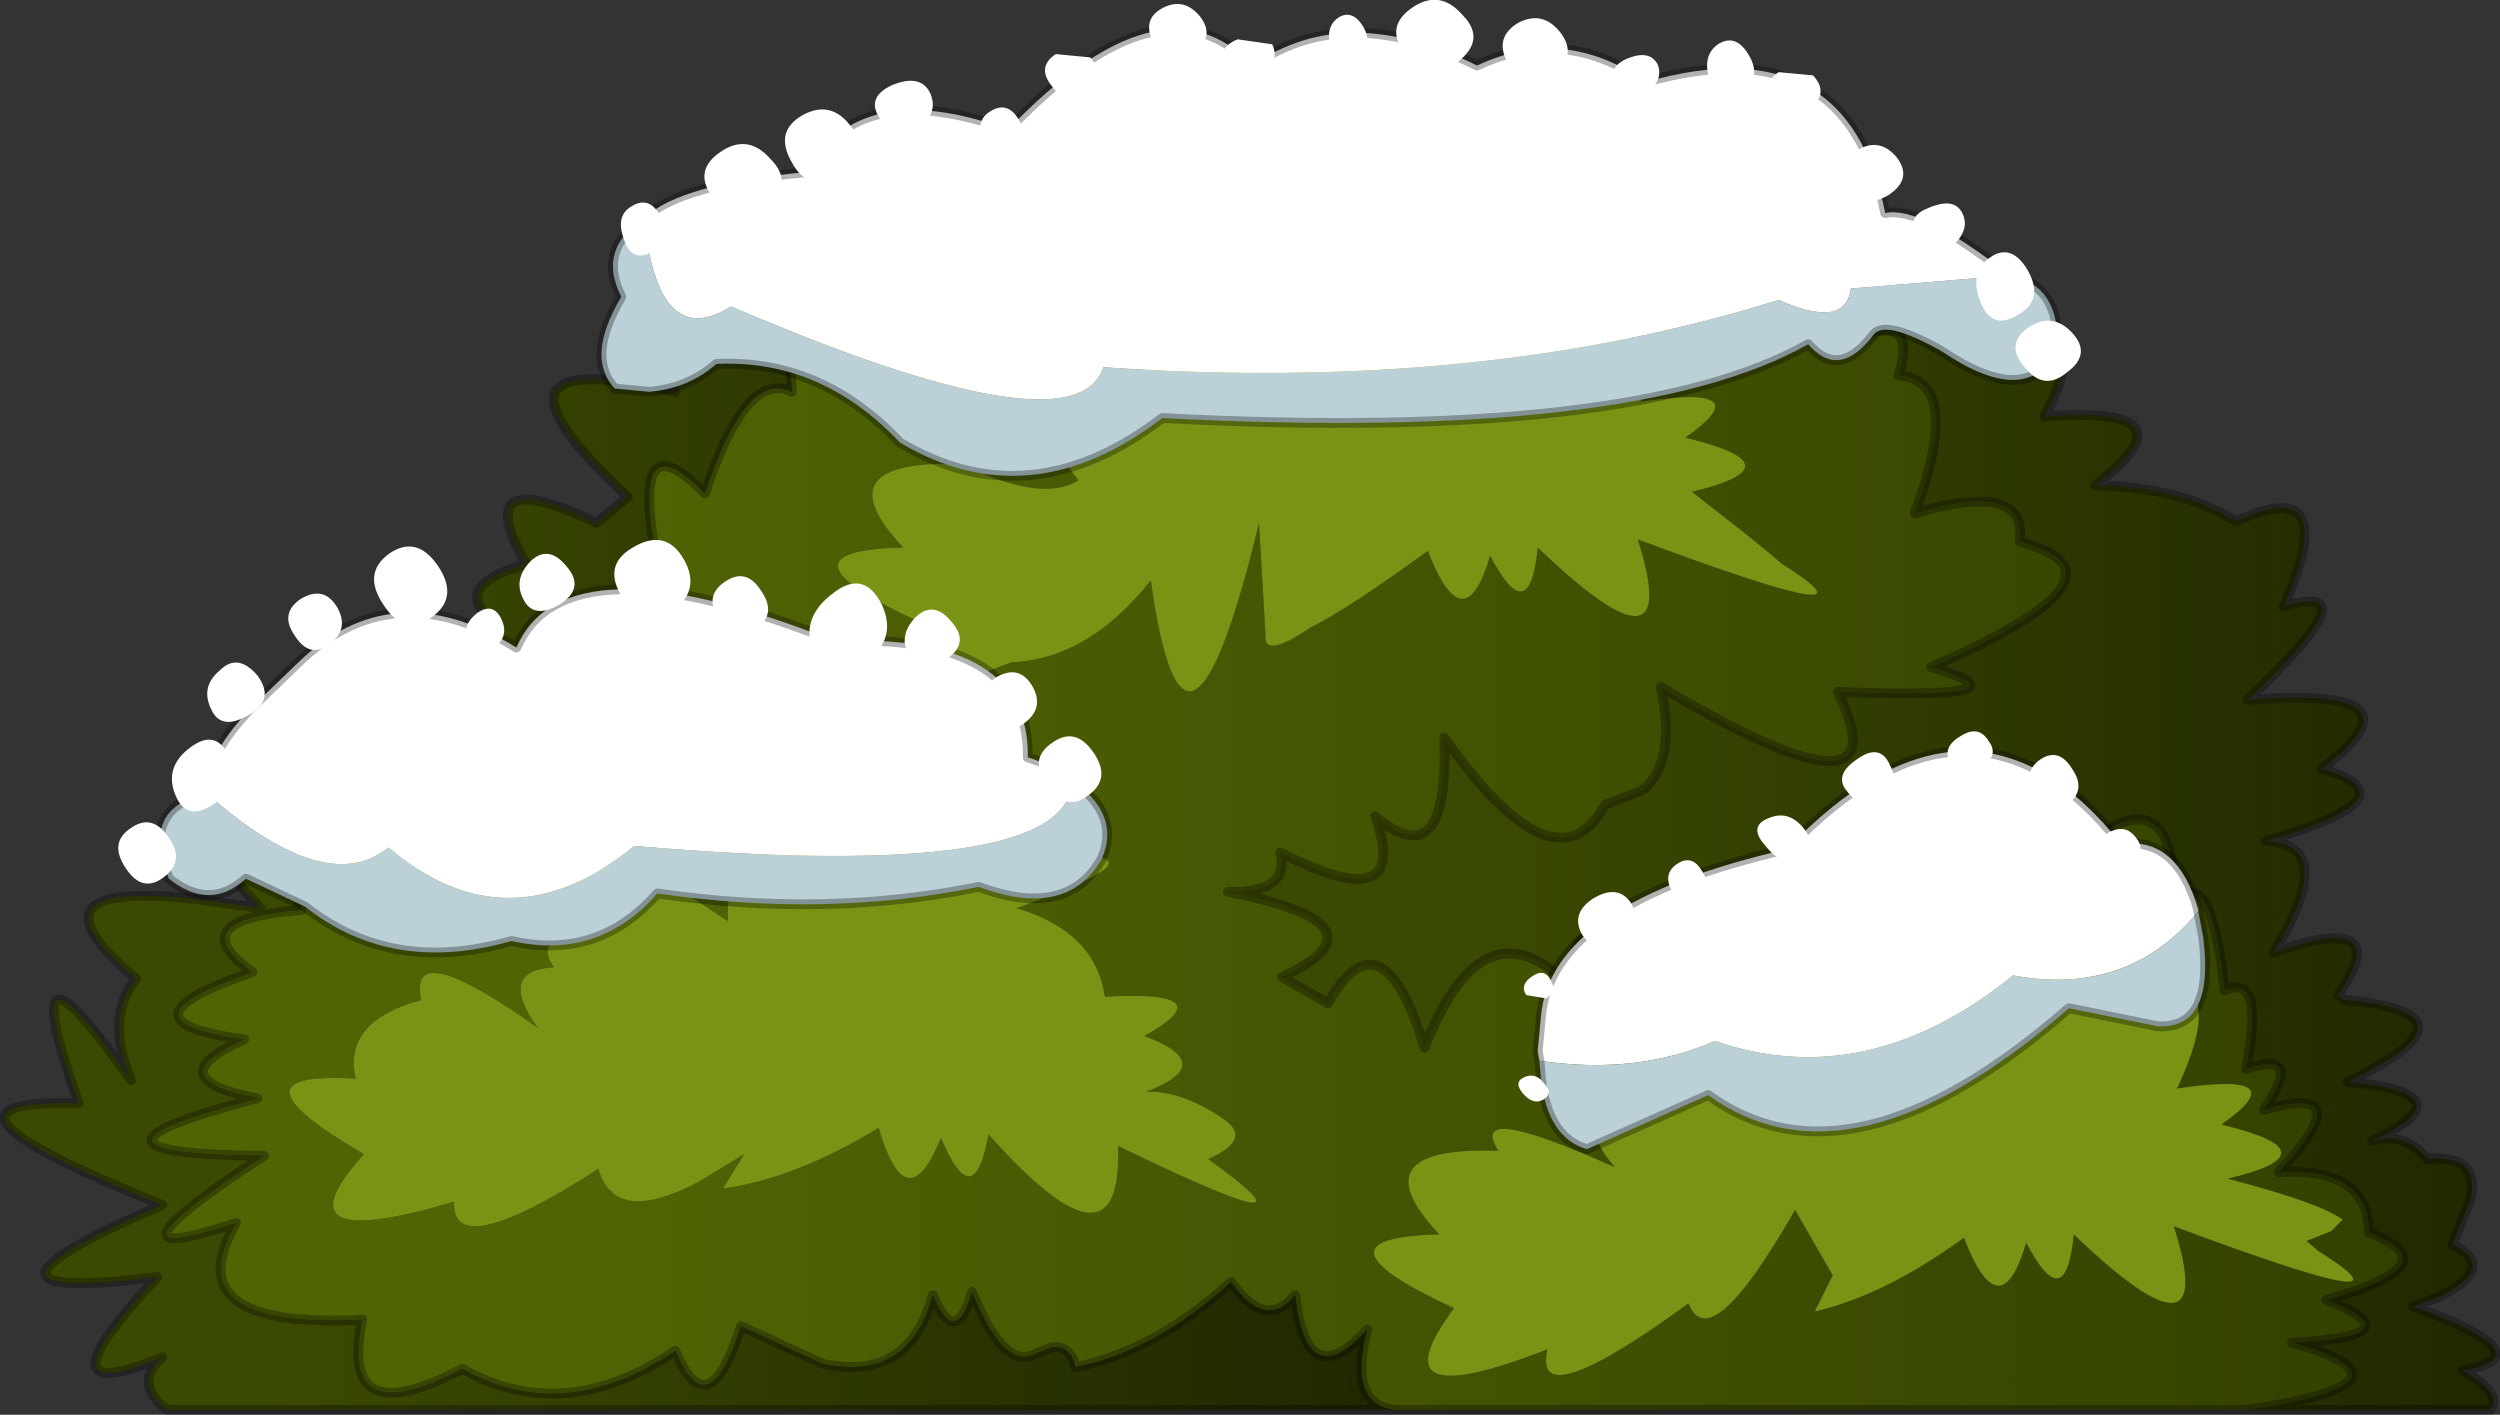 <?xml version="1.0" encoding="UTF-8" standalone="no"?>
<svg xmlns:ffdec="https://www.free-decompiler.com/flash" xmlns:xlink="http://www.w3.org/1999/xlink" ffdec:objectType="frame" height="43.15px" width="76.25px" xmlns="http://www.w3.org/2000/svg">
  <rect width="100%" height="100%" fill="#333333" stroke="none"/>
  <g transform="matrix(1.0, 0.0, 0.0, 1.0, 38.2, 42.8)">
    <use ffdec:characterId="1000" height="43.15" transform="matrix(1.0, 0.0, 0.0, 1.0, -38.2, -42.8)" width="76.25" xlink:href="#decoration212-shape0"/>
  </g>
  <defs>
    <g id="decoration212-shape0" transform="matrix(1.0, 0.0, 0.0, 1.0, 38.2, 42.8)">
      <path d="M30.35 0.2 Q35.95 -0.65 31.7 -1.85 35.6 -2.05 32.75 -3.15 36.65 -4.25 34.05 -5.2 34.05 -7.2 31.3 -7.05 33.85 -9.8 30.85 -8.95 32.1 -10.8 30.3 -10.2 30.9 -13.15 29.65 -12.6 29.25 -16.5 28.15 -15.3 28.1 -18.95 25.8 -17.3 24.2 -20.4 23.7 -17.15 21.6 -18.4 20.55 -16.65 17.95 -18.3 16.6 -14.65 13.8 -17.85 11.9 -13.25 10.5 -15.9 9.45 -12.95 6.95 -15.2 5.25 -10.85 3.95 -15.1 2.3 -12.2 L0.9 -13.0 Q4.35 -14.6 -0.75 -15.6 1.15 -15.55 0.85 -16.8 4.85 -14.75 3.75 -17.9 6.0 -16.0 5.85 -20.3 9.25 -15.5 10.75 -18.25 L11.9 -18.7 Q12.95 -19.55 12.45 -21.85 19.95 -17.4 17.85 -21.7 24.1 -21.45 20.7 -22.45 27.0 -25.2 23.65 -26.2 L23.4 -26.3 Q23.65 -28.15 20.2 -27.15 21.7 -31.2 19.7 -31.35 20.3 -33.2 18.55 -32.55 20.75 -34.75 22.5 -32.55 25.9 -33.3 24.15 -30.1 28.9 -30.45 25.7 -28.0 28.3 -27.95 30.0 -26.9 33.25 -28.4 31.45 -24.3 34.25 -25.15 30.35 -21.45 36.0 -21.9 32.6 -19.35 35.6 -18.5 30.9 -17.15 33.15 -17.05 31.15 -13.75 34.9 -15.05 33.1 -12.45 L33.3 -12.3 Q37.75 -11.9 33.4 -9.8 37.2 -9.45 34.15 -8.0 35.1 -8.3 35.85 -7.45 37.45 -7.6 37.15 -6.2 L36.6 -4.85 Q38.0 -4.15 36.2 -3.25 L35.4 -2.95 36.2 -2.65 Q39.25 -1.4 36.9 -1.0 38.15 -0.3 37.75 0.2 L30.35 0.2" fill="url(#decoration212-gradient0)" fill-rule="evenodd" stroke="none"/>
      <path d="M18.55 -32.55 Q20.3 -33.2 19.7 -31.35 21.7 -31.2 20.2 -27.15 23.65 -28.15 23.4 -26.3 L23.65 -26.2 Q27.0 -25.2 20.7 -22.45 24.1 -21.45 17.85 -21.7 19.95 -17.4 12.45 -21.85 12.95 -19.55 11.9 -18.7 L10.75 -18.25 Q9.25 -15.5 5.85 -20.3 6.0 -16.0 3.75 -17.9 4.85 -14.75 0.85 -16.8 1.15 -15.55 -0.75 -15.6 4.35 -14.6 0.9 -13.0 L2.3 -12.2 Q3.95 -15.1 5.25 -10.85 6.95 -15.2 9.45 -12.95 10.5 -15.9 11.9 -13.25 13.8 -17.85 16.6 -14.65 17.95 -18.3 20.55 -16.65 21.6 -18.4 23.7 -17.15 24.2 -20.4 25.8 -17.3 28.1 -18.95 28.15 -15.3 29.25 -16.5 29.65 -12.6 30.9 -13.15 30.3 -10.2 32.1 -10.8 30.85 -8.95 33.85 -9.8 31.3 -7.05 34.05 -7.2 34.05 -5.2 36.65 -4.25 32.75 -3.15 35.6 -2.05 31.7 -1.85 35.95 -0.65 30.35 0.2 L4.35 0.2 Q2.9 0.05 3.5 -2.25 1.65 -0.2 1.3 -3.3 0.4 -2.2 -0.65 -3.7 -2.95 -1.6 -5.4 -1.1 -5.55 -1.8 -6.15 -1.7 L-6.75 -1.45 Q-7.65 -1.15 -8.55 -3.4 -9.05 -1.65 -9.75 -3.3 -10.45 -0.65 -13.1 -1.2 L-15.6 -2.35 Q-16.6 0.8 -17.6 -1.6 -21.0 0.7 -24.1 -1.05 -27.9 0.95 -27.15 -2.55 -32.9 -2.25 -31.0 -5.5 -35.65 -3.95 -30.15 -7.55 -36.9 -7.6 -30.35 -9.3 -33.45 -9.9 -30.75 -11.1 -34.9 -11.65 -30.5 -13.15 -32.75 -14.75 -29.0 -15.05 -30.3 -18.95 -26.7 -16.75 -27.4 -19.4 -25.4 -18.25 -24.4 -20.0 -22.85 -19.6 -21.95 -22.55 -19.1 -21.0 L-15.65 -22.15 -15.85 -22.15 Q-19.85 -22.7 -18.25 -26.15 -18.9 -30.0 -16.7 -27.75 -15.45 -31.55 -14.05 -30.85 -14.4 -35.35 -10.9 -32.7 -12.15 -34.15 -11.15 -34.6 -9.7 -34.45 -8.7 -33.5 -8.25 -36.2 -6.4 -34.15 -5.45 -37.1 -4.75 -34.25 L-3.2 -33.75 Q-7.35 -41.05 0.7 -34.65 1.1 -36.6 2.0 -36.5 1.8 -38.5 3.3 -37.05 6.3 -41.4 6.75 -38.05 11.4 -40.75 9.1 -37.1 13.35 -38.5 11.35 -35.8 14.9 -38.6 15.95 -36.15 17.35 -40.45 18.2 -32.4 L18.55 -32.55 M8.7 -26.1 Q13.2 -21.8 11.75 -26.35 19.65 -23.4 16.15 -25.6 L15.8 -25.9 15.0 -26.55 13.4 -27.8 Q16.75 -28.6 13.2 -29.45 15.55 -31.1 11.85 -30.55 12.25 -33.55 8.95 -33.0 13.4 -37.8 3.8 -33.35 1.35 -37.0 1.05 -32.9 0.1 -33.75 0.25 -31.95 L0.25 -31.85 -1.2 -32.65 Q-7.15 -33.9 -3.1 -31.35 -5.9 -31.05 -4.95 -30.0 -6.65 -29.75 -5.3 -28.15 -6.45 -27.45 -8.85 -28.65 -13.2 -28.8 -10.65 -26.1 -14.85 -26.0 -10.2 -23.85 -12.7 -20.5 -7.35 -22.6 -5.0 -22.7 -3.1 -25.1 -2.05 -17.55 0.2 -26.85 L0.4 -23.4 Q0.35 -22.7 1.75 -23.65 2.95 -24.25 5.35 -26.0 6.45 -23.15 7.25 -25.85 8.45 -23.55 8.7 -26.1 M5.7 -5.15 Q1.5 -5.05 6.15 -2.9 3.65 0.45 9.0 -1.65 8.5 0.45 13.3 -3.05 13.95 -1.35 16.55 -5.9 L17.7 -3.9 17.15 -2.8 Q19.3 -3.3 21.7 -5.05 22.8 -2.2 23.6 -4.9 24.8 -2.6 25.05 -5.15 29.55 -0.85 28.1 -5.4 36.0 -2.45 32.5 -4.65 L32.15 -4.95 32.9 -5.25 33.25 -5.6 Q32.6 -6.1 29.75 -6.85 33.1 -7.65 29.55 -8.5 31.9 -10.15 28.2 -9.6 30.4 -14.3 25.3 -12.05 25.85 -14.65 20.15 -12.4 17.7 -16.05 17.4 -11.95 16.4 -12.85 16.6 -10.9 L15.15 -11.7 Q9.2 -12.95 13.25 -10.4 10.45 -10.1 11.4 -9.05 9.7 -8.8 11.05 -7.2 6.5 -9.25 7.5 -7.7 3.15 -7.85 5.7 -5.15 M-27.35 -9.9 Q-31.5 -10.15 -27.1 -7.6 -29.9 -4.5 -24.35 -6.15 -24.45 -4.25 -19.95 -7.15 -19.45 -5.4 -16.9 -6.75 L-15.5 -7.6 -16.15 -6.55 Q-13.95 -6.85 -11.4 -8.4 -10.55 -5.5 -9.5 -8.1 -8.5 -5.7 -8.05 -8.2 -3.95 -3.6 -4.1 -7.85 2.6 -4.6 -1.35 -7.45 0.0 -8.05 -0.85 -8.65 -2.15 -9.55 -3.25 -9.5 -1.0 -10.35 -3.3 -11.2 -0.8 -12.6 -4.5 -12.4 -4.8 -14.4 -7.2 -15.1 0.35 -17.8 -12.3 -15.9 -14.45 -19.7 -15.1 -15.65 -16.05 -16.65 -16.0 -14.7 L-17.35 -15.6 Q-23.2 -17.4 -19.35 -14.5 -22.15 -14.4 -21.3 -13.3 -23.05 -13.2 -21.8 -11.45 -25.8 -14.3 -25.35 -12.3 -27.75 -11.65 -27.35 -9.9" fill="url(#decoration212-gradient1)" fill-rule="evenodd" stroke="none"/>
      <path d="M5.7 -5.15 Q3.15 -7.85 7.5 -7.7 6.5 -9.25 11.05 -7.2 9.7 -8.8 11.4 -9.05 10.45 -10.1 13.25 -10.4 9.2 -12.95 15.15 -11.7 L16.6 -10.9 Q16.4 -12.85 17.4 -11.95 17.7 -16.05 20.15 -12.4 25.85 -14.65 25.3 -12.05 30.4 -14.3 28.2 -9.6 31.9 -10.15 29.55 -8.5 33.1 -7.65 29.75 -6.85 32.6 -6.1 33.25 -5.6 L32.9 -5.25 32.15 -4.95 32.5 -4.65 Q36.0 -2.45 28.1 -5.4 29.55 -0.85 25.05 -5.15 24.8 -2.6 23.6 -4.9 22.8 -2.2 21.7 -5.05 19.3 -3.3 17.15 -2.8 L17.7 -3.9 16.55 -5.9 Q13.95 -1.35 13.3 -3.05 8.5 0.45 9.0 -1.65 3.65 0.45 6.15 -2.9 1.5 -5.05 5.7 -5.15 M8.7 -26.1 Q8.45 -23.55 7.25 -25.85 6.45 -23.15 5.35 -26.0 2.95 -24.25 1.75 -23.65 0.35 -22.7 0.4 -23.4 L0.2 -26.85 Q-2.05 -17.55 -3.1 -25.1 -5.0 -22.7 -7.35 -22.6 -12.7 -20.5 -10.2 -23.85 -14.85 -26.0 -10.65 -26.1 -13.2 -28.8 -8.85 -28.65 -6.45 -27.45 -5.3 -28.15 -6.65 -29.75 -4.95 -30.0 -5.9 -31.05 -3.1 -31.35 -7.15 -33.9 -1.2 -32.65 L0.25 -31.85 0.25 -31.95 Q0.1 -33.75 1.05 -32.9 1.35 -37.0 3.8 -33.35 13.4 -37.8 8.95 -33.0 12.25 -33.55 11.85 -30.55 15.55 -31.1 13.2 -29.45 16.75 -28.6 13.4 -27.8 L15.0 -26.55 15.8 -25.9 16.15 -25.6 Q19.65 -23.4 11.75 -26.35 13.2 -21.8 8.7 -26.1 M-27.35 -9.9 Q-27.75 -11.65 -25.35 -12.3 -25.8 -14.3 -21.8 -11.45 -23.05 -13.2 -21.3 -13.3 -22.15 -14.4 -19.35 -14.5 -23.2 -17.4 -17.35 -15.6 L-16.0 -14.7 Q-16.05 -16.65 -15.1 -15.65 -14.45 -19.7 -12.3 -15.9 0.35 -17.8 -7.2 -15.1 -4.8 -14.4 -4.5 -12.4 -0.8 -12.6 -3.3 -11.2 -1.0 -10.35 -3.25 -9.5 -2.15 -9.55 -0.85 -8.65 0.0 -8.05 -1.35 -7.45 2.6 -4.6 -4.1 -7.85 -3.95 -3.6 -8.05 -8.2 -8.5 -5.7 -9.5 -8.1 -10.55 -5.5 -11.4 -8.4 -13.95 -6.85 -16.15 -6.55 L-15.5 -7.6 -16.9 -6.75 Q-19.45 -5.4 -19.95 -7.15 -24.45 -4.25 -24.35 -6.15 -29.9 -4.5 -27.1 -7.6 -31.5 -10.15 -27.35 -9.9" fill="#799414" fill-rule="evenodd" stroke="none"/>
      <path d="M-11.15 -34.6 Q-12.15 -34.15 -10.9 -32.7 -14.4 -35.35 -14.05 -30.85 -15.45 -31.55 -16.7 -27.75 -18.9 -30.0 -18.25 -26.15 -19.85 -22.7 -15.85 -22.15 L-15.65 -22.15 -19.1 -21.0 Q-21.95 -22.55 -22.85 -19.6 -24.4 -20.0 -25.4 -18.25 -27.4 -19.4 -26.7 -16.75 -30.3 -18.95 -29.0 -15.05 -32.75 -14.75 -30.5 -13.15 -34.9 -11.65 -30.75 -11.1 -33.45 -9.9 -30.35 -9.3 -36.9 -7.6 -30.15 -7.55 -35.65 -3.95 -31.0 -5.5 -32.9 -2.25 -27.15 -2.55 -27.9 0.95 -24.1 -1.05 -21.0 0.7 -17.6 -1.6 -16.6 0.8 -15.6 -2.35 L-13.1 -1.2 Q-10.45 -0.65 -9.75 -3.3 -9.05 -1.65 -8.55 -3.4 -7.65 -1.15 -6.75 -1.45 L-6.15 -1.7 Q-5.55 -1.8 -5.4 -1.1 -2.95 -1.6 -0.65 -3.7 0.4 -2.2 1.3 -3.3 1.65 -0.2 3.5 -2.25 2.9 0.05 4.35 0.2 L-33.1 0.2 Q-34.15 -0.6 -33.25 -1.4 -37.25 0.25 -33.4 -3.85 -40.3 -3.0 -33.25 -6.05 -41.35 -9.3 -35.8 -9.15 -37.9 -15.1 -34.2 -9.85 -35.0 -11.75 -34.05 -12.95 -37.75 -16.05 -32.0 -15.35 L-30.25 -15.1 Q-33.65 -18.7 -29.3 -17.55 -32.1 -21.95 -26.65 -19.35 -29.15 -26.0 -23.75 -22.7 L-23.1 -23.8 Q-24.55 -24.9 -22.15 -25.6 -23.95 -28.75 -20.0 -26.85 L-19.05 -27.65 Q-24.2 -32.4 -17.6 -30.85 -19.15 -34.35 -15.95 -33.25 -15.75 -35.4 -14.15 -36.3 -12.0 -38.2 -11.75 -34.65 L-11.15 -34.6" fill="url(#decoration212-gradient2)" fill-rule="evenodd" stroke="none"/>
      <path d="M18.55 -32.55 Q20.3 -33.2 19.7 -31.35 21.7 -31.2 20.2 -27.15 23.65 -28.15 23.4 -26.3 L23.65 -26.2 Q27.0 -25.2 20.7 -22.45 24.1 -21.45 17.85 -21.7 19.95 -17.4 12.45 -21.85 12.95 -19.55 11.9 -18.7 L10.75 -18.25 Q9.25 -15.5 5.85 -20.3 6.0 -16.0 3.75 -17.9 4.85 -14.75 0.85 -16.8 1.15 -15.55 -0.75 -15.6 4.35 -14.6 0.9 -13.0 L2.3 -12.2 Q3.95 -15.1 5.25 -10.85 6.95 -15.2 9.45 -12.95 10.5 -15.9 11.9 -13.25 13.8 -17.85 16.6 -14.65 17.95 -18.3 20.55 -16.65 21.6 -18.4 23.7 -17.15 24.2 -20.4 25.8 -17.3 28.1 -18.95 28.15 -15.3 29.25 -16.5 29.65 -12.6 30.9 -13.15 30.3 -10.2 32.1 -10.8 30.85 -8.95 33.85 -9.8 31.3 -7.05 34.05 -7.2 34.05 -5.2 36.65 -4.25 32.75 -3.15 35.6 -2.05 31.7 -1.85 35.95 -0.65 30.35 0.2 L37.75 0.2 Q38.15 -0.3 36.9 -1.0 39.25 -1.4 36.2 -2.65 L35.4 -2.95 36.2 -3.25 Q38.0 -4.15 36.6 -4.85 L37.15 -6.2 Q37.45 -7.6 35.85 -7.45 35.1 -8.3 34.15 -8.0 37.2 -9.45 33.4 -9.8 37.75 -11.9 33.3 -12.3 L33.1 -12.45 Q34.9 -15.05 31.15 -13.75 33.15 -17.05 30.9 -17.15 35.6 -18.5 32.6 -19.35 36.0 -21.9 30.35 -21.45 34.25 -25.15 31.45 -24.3 33.25 -28.4 30.0 -26.9 28.3 -27.95 25.7 -28.0 28.9 -30.45 24.15 -30.1 25.9 -33.3 22.5 -32.55 20.75 -34.75 18.55 -32.55 L18.2 -32.4 Q17.35 -40.45 15.95 -36.15 14.9 -38.6 11.35 -35.8 13.35 -38.5 9.1 -37.1 11.4 -40.75 6.75 -38.05 6.3 -41.4 3.3 -37.05 1.8 -38.5 2.0 -36.5 1.1 -36.6 0.7 -34.65 -7.35 -41.05 -3.2 -33.75 L-4.75 -34.25 Q-5.45 -37.1 -6.4 -34.15 -8.25 -36.2 -8.7 -33.5 -9.7 -34.45 -11.15 -34.6 -12.15 -34.15 -10.9 -32.7 -14.4 -35.35 -14.05 -30.85 -15.45 -31.55 -16.7 -27.75 -18.9 -30.0 -18.25 -26.15 -19.85 -22.7 -15.85 -22.15 L-15.65 -22.15 -19.1 -21.0 Q-21.95 -22.55 -22.85 -19.6 -24.4 -20.0 -25.4 -18.25 -27.4 -19.4 -26.7 -16.75 -30.3 -18.95 -29.0 -15.05 -32.75 -14.75 -30.5 -13.15 -34.9 -11.65 -30.75 -11.1 -33.45 -9.9 -30.35 -9.3 -36.9 -7.6 -30.15 -7.55 -35.65 -3.95 -31.0 -5.5 -32.9 -2.25 -27.15 -2.55 -27.9 0.95 -24.1 -1.05 -21.0 0.7 -17.6 -1.6 -16.6 0.8 -15.6 -2.35 L-13.1 -1.2 Q-10.45 -0.65 -9.75 -3.3 -9.05 -1.65 -8.55 -3.4 -7.65 -1.15 -6.75 -1.45 L-6.15 -1.7 Q-5.55 -1.8 -5.4 -1.1 -2.95 -1.6 -0.65 -3.7 0.4 -2.2 1.3 -3.3 1.65 -0.2 3.5 -2.25 2.9 0.05 4.35 0.2 L30.35 0.2 M4.35 0.2 L-33.1 0.2 Q-34.15 -0.6 -33.25 -1.4 -37.25 0.25 -33.4 -3.85 -40.3 -3.0 -33.25 -6.05 -41.35 -9.3 -35.8 -9.15 -37.9 -15.1 -34.2 -9.85 -35.0 -11.75 -34.05 -12.95 -37.75 -16.05 -32.0 -15.35 L-30.25 -15.1 Q-33.65 -18.7 -29.3 -17.55 -32.1 -21.95 -26.65 -19.35 -29.15 -26.0 -23.75 -22.7 L-23.1 -23.8 Q-24.55 -24.9 -22.15 -25.6 -23.95 -28.75 -20.0 -26.85 L-19.05 -27.65 Q-24.2 -32.4 -17.6 -30.85 -19.15 -34.35 -15.95 -33.25 -15.75 -35.4 -14.15 -36.3 -12.0 -38.2 -11.75 -34.65 L-11.15 -34.6" fill="none" stroke="#000000" stroke-linecap="round" stroke-linejoin="round" stroke-opacity="0.302" stroke-width="0.3"/>
      <path d="M23.1 -34.4 Q24.65 -34.1 24.55 -32.15 23.65 -30.3 21.0 -32.1 19.3 -33.05 18.95 -32.6 17.9 -31.2 16.95 -32.3 11.65 -29.3 -2.75 -30.05 -6.8 -26.95 -10.75 -29.3 -13.15 -31.85 -16.35 -31.7 -17.2 -30.95 -18.4 -30.85 L-19.45 -30.95 Q-20.35 -31.9 -19.25 -33.75 -20.0 -35.2 -18.55 -36.15 -18.15 -32.05 -15.9 -33.45 -5.4 -28.95 -4.55 -31.6 6.95 -30.8 16.05 -33.65 18.1 -32.75 18.25 -34.0 L23.1 -34.4" fill="#bbd1d7" fill-rule="evenodd" stroke="none"/>
      <path d="M23.1 -34.4 L18.25 -34.0 Q18.1 -32.75 16.05 -33.65 6.95 -30.8 -4.55 -31.6 -5.4 -28.95 -15.9 -33.45 -18.15 -32.05 -18.55 -36.15 -17.45 -37.2 -13.6 -37.55 -12.0 -40.5 -7.45 -38.85 -2.75 -43.75 0.0 -40.8 2.85 -42.8 6.85 -40.8 9.5 -42.05 12.0 -40.3 18.15 -42.05 19.3 -36.3 20.35 -36.55 23.1 -34.4" fill="#ffffff" fill-rule="evenodd" stroke="none"/>
      <path d="M-18.55 -36.15 Q-20.0 -35.2 -19.25 -33.75 -20.35 -31.9 -19.45 -30.95 L-18.4 -30.85 Q-17.2 -30.95 -16.35 -31.7 -13.15 -31.85 -10.75 -29.3 -6.8 -26.95 -2.75 -30.05 11.65 -29.3 16.95 -32.3 17.9 -31.2 18.95 -32.6 19.3 -33.05 21.0 -32.1 23.65 -30.3 24.55 -32.15 24.65 -34.1 23.1 -34.4 20.35 -36.55 19.3 -36.3 18.15 -42.05 12.0 -40.3 9.5 -42.05 6.85 -40.8 2.85 -42.8 0.0 -40.8 -2.75 -43.75 -7.45 -38.85 -12.0 -40.5 -13.6 -37.55 -17.45 -37.2 -18.55 -36.15 Z" fill="none" stroke="#000000" stroke-linecap="round" stroke-linejoin="round" stroke-opacity="0.302" stroke-width="0.3"/>
      <path d="M-5.5 -19.0 Q-4.0 -17.95 -4.6 -16.6 -5.65 -14.75 -8.35 -15.75 -13.0 -14.8 -18.15 -15.55 -19.95 -13.5 -22.6 -14.1 -26.25 -13.05 -28.9 -15.15 L-30.7 -16.0 Q-31.8 -15.0 -33.05 -16.0 -33.95 -18.15 -31.9 -18.6 -28.25 -15.4 -26.35 -16.95 -22.7 -13.85 -18.85 -17.0 -5.55 -15.85 -5.5 -19.0" fill="#bbd1d7" fill-rule="evenodd" stroke="none"/>
      <path d="M-31.9 -18.6 Q-32.0 -19.65 -30.6 -21.15 L-29.15 -22.55 Q-26.25 -25.4 -22.45 -23.05 -20.95 -26.5 -12.75 -23.25 -6.8 -23.5 -6.85 -19.7 -6.05 -19.45 -5.5 -19.0 -5.55 -15.85 -18.85 -17.0 -22.7 -13.85 -26.35 -16.95 -28.25 -15.4 -31.9 -18.6" fill="#ffffff" fill-rule="evenodd" stroke="none"/>
      <path d="M-5.5 -19.0 Q-4.0 -17.95 -4.6 -16.6 -5.65 -14.75 -8.35 -15.75 -13.0 -14.8 -18.15 -15.55 -19.95 -13.5 -22.6 -14.1 -26.25 -13.05 -28.9 -15.15 L-30.7 -16.0 Q-31.8 -15.0 -33.05 -16.0 -33.95 -18.15 -31.9 -18.6 -32.0 -19.65 -30.6 -21.15 L-29.15 -22.55 Q-26.25 -25.4 -22.45 -23.05 -20.95 -26.5 -12.75 -23.25 -6.8 -23.5 -6.85 -19.7 -6.05 -19.45 -5.5 -19.0 Z" fill="none" stroke="#000000" stroke-linecap="round" stroke-linejoin="round" stroke-opacity="0.302" stroke-width="0.3"/>
      <path d="M8.75 -10.45 L8.7 -10.75 8.8 -11.8 Q9.1 -15.25 16.3 -16.9 21.95 -22.8 26.5 -17.05 28.2 -17.3 28.85 -15.05 L28.85 -15.0 Q26.7 -12.4 23.2 -13.05 18.75 -9.45 14.1 -11.05 11.7 -10.0 8.75 -10.45" fill="#ffffff" fill-rule="evenodd" stroke="none"/>
      <path d="M8.75 -10.45 Q11.7 -10.0 14.1 -11.05 18.75 -9.45 23.2 -13.05 26.7 -12.4 28.85 -15.0 L29.0 -14.2 Q29.35 -11.4 27.6 -11.5 L24.9 -12.05 Q18.25 -6.25 13.9 -9.4 L10.2 -7.75 Q9.0 -8.1 8.8 -9.9 L8.75 -10.45" fill="#bbd1d7" fill-rule="evenodd" stroke="none"/>
      <path d="M28.85 -15.0 L28.85 -15.05 Q28.2 -17.3 26.5 -17.05 21.95 -22.8 16.3 -16.9 9.1 -15.25 8.8 -11.8 L8.7 -10.75 8.75 -10.45 8.8 -9.9 Q9.0 -8.1 10.2 -7.75 L13.9 -9.4 Q18.25 -6.25 24.9 -12.05 L27.6 -11.5 Q29.35 -11.4 29.0 -14.2 L28.85 -15.0 Z" fill="none" stroke="#000000" stroke-linecap="round" stroke-linejoin="round" stroke-opacity="0.302" stroke-width="0.3"/>
      <path d="M20.35 -35.5 Q19.85 -36.15 20.6 -36.45 21.4 -36.8 21.65 -36.3 21.9 -35.8 21.35 -35.3 20.8 -34.85 20.35 -35.5 M23.55 -31.6 Q22.95 -32.3 23.65 -32.8 24.4 -33.3 25.0 -32.65 25.6 -32.0 24.85 -31.45 24.15 -30.85 23.55 -31.6 M22.2 -33.6 Q21.85 -34.5 22.5 -34.95 23.15 -35.4 23.65 -34.55 24.15 -33.65 23.35 -33.2 22.55 -32.7 22.2 -33.6 M11.15 -40.15 Q10.75 -40.7 11.4 -41.0 12.1 -41.3 12.35 -40.85 12.55 -40.4 12.05 -39.95 11.6 -39.55 11.15 -40.15 M13.95 -40.35 Q13.7 -41.1 14.2 -41.45 14.75 -41.8 15.15 -41.1 15.55 -40.4 14.9 -40.0 14.25 -39.6 13.95 -40.35 M15.95 -39.6 Q15.45 -40.2 16.05 -40.6 L17.1 -40.5 Q17.6 -39.95 17.0 -39.5 16.4 -39.0 15.95 -39.6 M19.65 -38.0 Q20.15 -37.35 19.4 -36.85 18.65 -36.4 18.25 -37.15 17.85 -37.9 18.5 -38.25 19.15 -38.6 19.65 -38.0 M0.3 -40.45 Q-0.25 -40.0 -0.7 -40.65 -1.2 -41.3 -0.45 -41.6 L0.6 -41.45 Q0.85 -40.95 0.3 -40.45 M2.4 -41.3 Q2.2 -41.95 2.6 -42.25 3.05 -42.55 3.4 -41.95 3.7 -41.35 3.2 -41.05 2.65 -40.7 2.4 -41.3 M4.85 -42.55 Q5.7 -43.15 6.4 -42.35 7.15 -41.6 6.25 -40.9 5.4 -40.25 4.7 -41.1 4.0 -41.95 4.85 -42.55 M9.1 -40.55 Q8.25 -40.0 7.8 -40.85 7.35 -41.65 8.1 -42.1 8.85 -42.5 9.4 -41.8 9.95 -41.05 9.1 -40.55 M-8.2 -38.35 Q-8.5 -39.1 -8.0 -39.4 -7.45 -39.75 -7.1 -39.1 -6.7 -38.4 -7.3 -38.05 -7.95 -37.65 -8.2 -38.35 M-6.0 -41.15 L-4.95 -41.05 Q-4.45 -40.5 -5.05 -40.05 -5.65 -39.55 -6.1 -40.15 -6.6 -40.75 -6.0 -41.15 M-1.85 -41.15 Q-2.6 -40.7 -3.0 -41.45 -3.4 -42.2 -2.75 -42.55 -2.1 -42.9 -1.6 -42.3 -1.1 -41.65 -1.85 -41.15 M-14.7 -37.95 Q-13.95 -37.2 -14.85 -36.5 -15.7 -35.85 -16.4 -36.7 -17.1 -37.55 -16.25 -38.15 -15.4 -38.75 -14.7 -37.95 M-14.05 -37.85 Q-14.6 -38.8 -13.7 -39.3 -12.85 -39.75 -12.25 -38.95 -11.6 -38.15 -12.55 -37.5 -13.55 -36.9 -14.05 -37.85 M-11.3 -39.1 Q-11.85 -39.8 -11.0 -40.2 -10.15 -40.55 -9.85 -40.0 -9.55 -39.4 -10.15 -38.9 -10.75 -38.35 -11.3 -39.1 M-19.15 -35.45 Q-19.45 -36.2 -18.95 -36.5 -18.4 -36.85 -18.05 -36.2 -17.65 -35.5 -18.25 -35.15 -18.9 -34.75 -19.15 -35.45" fill="#ffffff" fill-rule="evenodd" stroke="none"/>
      <path d="M-17.35 -25.75 Q-16.8 -24.8 -17.7 -24.15 -18.55 -23.55 -19.2 -24.55 -19.85 -25.55 -18.9 -26.1 -17.9 -26.7 -17.35 -25.75 M-15.0 -24.8 Q-14.5 -24.1 -15.1 -23.65 -15.75 -23.15 -16.25 -23.9 -16.75 -24.6 -16.1 -25.05 -15.45 -25.5 -15.0 -24.8 M-24.85 -25.55 Q-24.2 -24.6 -25.0 -24.0 -25.85 -23.35 -26.5 -24.35 -27.15 -25.3 -26.35 -25.9 -25.5 -26.5 -24.85 -25.55 M-20.9 -25.5 Q-20.35 -24.85 -21.15 -24.35 -21.95 -23.9 -22.25 -24.55 -22.55 -25.15 -22.0 -25.7 -21.45 -26.2 -20.9 -25.5 M-23.95 -23.2 Q-24.15 -23.7 -23.65 -24.1 -23.15 -24.45 -22.9 -23.9 -22.65 -23.35 -23.2 -23.0 -23.75 -22.65 -23.95 -23.2 M-29.2 -23.4 Q-29.7 -24.1 -29.0 -24.55 -28.3 -24.95 -27.9 -24.25 -27.55 -23.6 -28.15 -23.15 -28.75 -22.7 -29.2 -23.4 M-31.5 -22.35 Q-30.95 -22.9 -30.35 -22.2 -29.8 -21.45 -30.6 -21.0 -31.45 -20.5 -31.75 -21.15 -32.1 -21.85 -31.5 -22.35 M-31.2 -19.7 Q-30.8 -18.85 -31.65 -18.3 -32.5 -17.7 -32.85 -18.55 -33.2 -19.4 -32.4 -20.0 -31.6 -20.6 -31.2 -19.7 M-34.35 -16.3 Q-34.9 -17.1 -34.2 -17.55 -33.55 -18.0 -33.05 -17.25 -32.55 -16.55 -33.2 -16.05 -33.85 -15.55 -34.35 -16.3 M-6.1 -20.15 Q-5.4 -20.65 -4.85 -19.85 -4.3 -19.05 -5.0 -18.55 -5.7 -18.0 -6.25 -18.85 -6.85 -19.65 -6.1 -20.15 M-6.95 -20.75 Q-7.55 -20.3 -8.0 -21.0 -8.5 -21.7 -7.8 -22.15 -7.1 -22.55 -6.7 -21.85 -6.35 -21.2 -6.95 -20.75 M-9.4 -22.65 Q-10.2 -22.2 -10.5 -22.85 -10.8 -23.45 -10.25 -24.0 -9.7 -24.5 -9.15 -23.8 -8.6 -23.15 -9.4 -22.65 M-13.4 -22.9 Q-13.8 -23.95 -12.8 -24.7 -11.85 -25.45 -11.3 -24.35 -10.8 -23.25 -11.9 -22.55 -12.95 -21.85 -13.4 -22.9" fill="#ffffff" fill-rule="evenodd" stroke="none"/>
      <path d="M19.45 -19.45 Q19.8 -18.75 19.2 -18.45 18.55 -18.1 18.15 -18.65 17.7 -19.15 18.45 -19.65 19.15 -20.15 19.45 -19.45 M11.2 -14.15 Q10.45 -13.7 10.05 -14.3 9.7 -14.95 10.4 -15.4 11.15 -15.85 11.55 -15.25 11.9 -14.65 11.2 -14.15 M13.55 -15.4 Q13.1 -15.05 12.8 -15.6 12.5 -16.15 12.95 -16.45 13.4 -16.75 13.7 -16.25 14.05 -15.75 13.55 -15.4 M15.65 -17.0 Q15.1 -17.6 15.75 -17.85 16.35 -18.1 16.8 -17.55 17.25 -17.0 16.7 -16.65 16.15 -16.35 15.65 -17.0 M9.1 -12.9 Q9.3 -12.55 8.95 -12.35 L8.35 -12.45 Q8.15 -12.75 8.5 -13.0 8.9 -13.3 9.1 -12.9 M8.25 -9.45 Q7.95 -9.8 8.3 -9.95 8.65 -10.1 8.9 -9.75 9.2 -9.45 8.85 -9.25 8.55 -9.1 8.25 -9.45 M25.0 -19.35 Q25.45 -18.7 24.85 -18.25 24.25 -17.85 23.85 -18.55 23.45 -19.25 24.05 -19.65 24.6 -20.0 25.0 -19.35 M21.3 -19.5 Q21.0 -20.0 21.6 -20.35 22.15 -20.7 22.45 -20.2 22.8 -19.75 22.2 -19.4 21.6 -19.0 21.3 -19.5 M26.15 -16.85 Q25.8 -17.3 26.2 -17.45 26.65 -17.65 26.95 -17.25 27.25 -16.85 26.9 -16.65 26.5 -16.45 26.15 -16.85" fill="#ffffff" fill-rule="evenodd" stroke="none"/>
    </g>
    <linearGradient gradientTransform="matrix(0.024, 0.0, 0.0, 0.021, 18.55, -16.75)" gradientUnits="userSpaceOnUse" id="decoration212-gradient0" spreadMethod="pad" x1="-819.2" x2="819.2">
      <stop offset="0.192" stop-color="#3b4a02"/>
      <stop offset="1.0" stop-color="#1f2700"/>
    </linearGradient>
    <linearGradient gradientTransform="matrix(0.042, 0.0, 0.0, 0.024, 0.75, -19.65)" gradientUnits="userSpaceOnUse" id="decoration212-gradient1" spreadMethod="pad" x1="-819.2" x2="819.2">
      <stop offset="0.192" stop-color="#506404"/>
      <stop offset="1.0" stop-color="#334100"/>
    </linearGradient>
    <linearGradient gradientTransform="matrix(0.026, 0.0, 0.0, 0.023, -16.85, -18.4)" gradientUnits="userSpaceOnUse" id="decoration212-gradient2" spreadMethod="pad" x1="-819.2" x2="819.2">
      <stop offset="0.192" stop-color="#3b4a02"/>
      <stop offset="1.0" stop-color="#1f2700"/>
    </linearGradient>
  </defs>
</svg>
